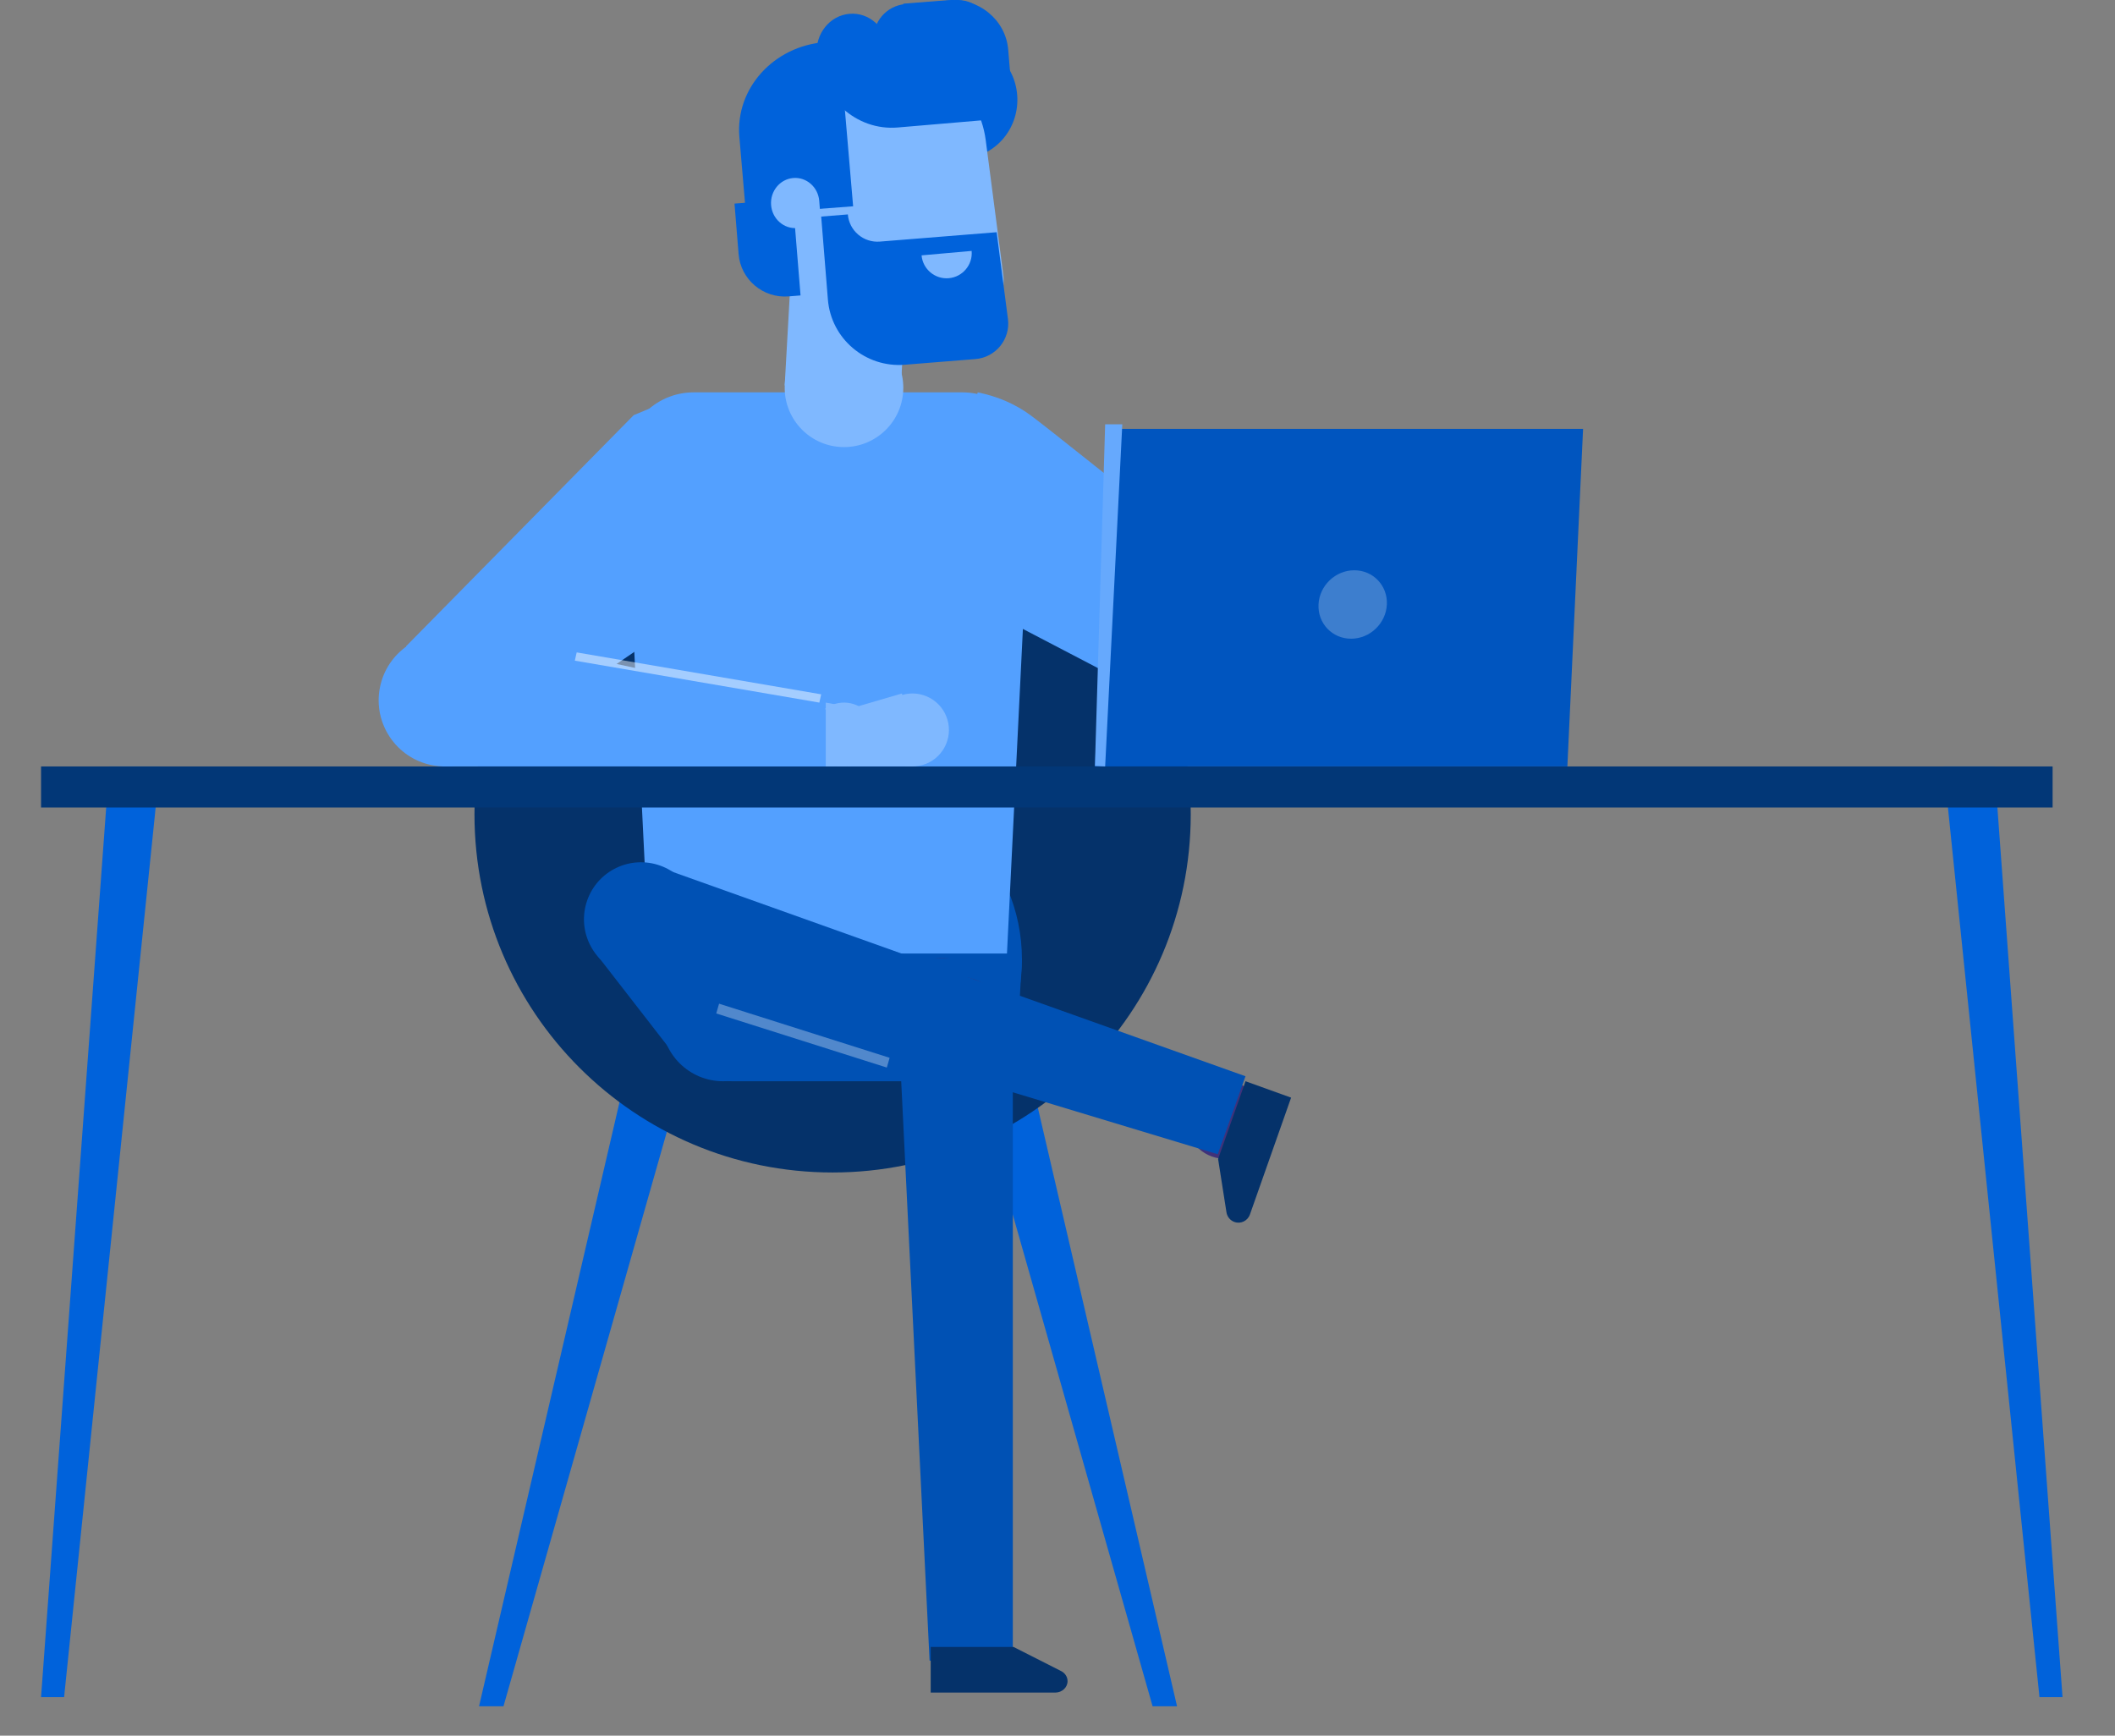 <?xml version="1.0" encoding="UTF-8"?>
<svg width="184px" height="151px" viewBox="0 0 184 151" version="1.1" xmlns="http://www.w3.org/2000/svg" xmlns:xlink="http://www.w3.org/1999/xlink">
    <rect x="0" y="0" width="184" height="151" fill="#808080" stroke="none"/>
    <!-- Generator: Sketch 56.2 (81672) - https://sketch.com -->
    <title>img-howitworks-collaborate</title>
    <desc>Created with Sketch.</desc>
    <g id="img-howitworks-collaborate" stroke="none" stroke-width="1" fill="none" fill-rule="evenodd">
        <g id="Accountant">
            <polygon id="Fill-4" fill="#0062DB" points="81.761 83.349 100.273 148.441 102.4 148.441 87.263 83.349"></polygon>
            <polygon id="Fill-6" fill="#0062DB" points="62.313 83.349 43.802 148.441 41.675 148.441 56.811 83.349"></polygon>
            <path d="M72.434,102.003 C55.227,102.003 41.278,88.054 41.278,70.847 C41.278,53.64 55.227,39.69 72.434,39.69 C89.641,39.69 103.591,53.64 103.591,70.847 C103.591,88.054 89.641,102.003 72.434,102.003 Z" id="Fill-8" fill="#05326A"></path>
            <path d="M88.906,83.465 C88.906,85.53 88.502,87.498 87.77,89.302 L58.686,89.302 C57.955,87.498 57.55,85.53 57.55,83.465 C57.55,74.85 64.568,67.87 73.228,67.87 C81.884,67.87 88.906,74.85 88.906,83.465" id="Fill-23" fill="#0051B4"></path>
            <path d="M76.999,83.349 C76.999,85.76 75.044,87.715 72.633,87.715 C70.221,87.715 68.267,85.76 68.267,83.349 C68.267,80.938 70.221,78.983 72.633,78.983 C75.044,78.983 76.999,80.938 76.999,83.349" id="Fill-24" fill="#40327A"></path>
            <path d="M112.091,61.058 C113.481,58.447 112.489,55.203 109.877,53.813 C107.265,52.424 104.021,53.415 102.632,56.027 C101.243,58.639 102.233,61.883 104.846,63.273 C107.458,64.662 110.702,63.67 112.091,61.058" id="Fill-25" fill="#7760DB"></path>
            <path d="M80.174,50.116 L105.069,63.107 L111.529,53.56 C98.256,42.897 90.962,37.083 89.646,36.118 C88.331,35.152 86.802,34.491 85.061,34.133 L80.174,50.116 Z" id="Fill-26" fill="#53A0FF"></path>
            <polygon id="Fill-28" fill="#53A0FF" points="66.282 49.118 42.931 65.092 35.324 56.225 55.129 36.118 57.55 35.108"></polygon>
            <path d="M68.267,88.707 C68.267,91.666 65.868,94.065 62.909,94.065 C59.95,94.065 57.55,91.666 57.55,88.707 C57.55,85.748 59.95,83.349 62.909,83.349 C65.868,83.349 68.267,85.748 68.267,88.707" id="Fill-30" fill="#0051B4"></path>
            <path d="M81.96,83.349 C84.919,83.349 87.318,85.748 87.318,88.707 C87.318,91.666 84.919,94.065 81.96,94.065 C79.001,94.065 76.602,91.666 76.602,88.707 C76.602,85.748 79.001,83.349 81.96,83.349" id="Fill-31" fill="#40327A"></path>
            <path d="M89.692,40.403 L87.604,82.952 L56.47,82.952 L54.383,40.403 C54.215,36.991 56.937,34.133 60.353,34.133 L83.722,34.133 C87.138,34.133 89.86,36.991 89.692,40.403" id="Fill-32" fill="#53A0FF"></path>
            <path d="M88.906,83.349 L88.618,88.707 L88.604,88.969 C88.45,91.824 85.871,94.065 82.741,94.065 L63.715,94.065 C60.585,94.065 58.006,91.823 57.852,88.969 L57.838,88.707 L57.55,83.349 L88.906,83.349 Z" id="Fill-33" fill="#0051B4"></path>
            <path d="M88.112,89.898 C88.112,92.638 85.89,94.859 83.151,94.859 C80.411,94.859 78.189,92.638 78.189,89.898 C78.189,87.158 80.411,84.937 83.151,84.937 C85.89,84.937 88.112,87.158 88.112,89.898" id="Fill-35" fill="#40327A"></path>
            <polygon id="Fill-36" fill="#0051B4" points="80.871 144.472 78.189 89.699 88.112 89.699 88.112 144.472"></polygon>
            <path d="M80.968,147.25 L80.968,143.281 L88.178,143.281 L92.316,145.379 C92.66,145.554 92.875,145.889 92.875,146.254 C92.875,146.804 92.395,147.25 91.803,147.25 L80.968,147.25 Z" id="Fill-37" fill="#05326A"></path>
            <path d="M107.699,94.262 C109.454,94.886 110.37,96.815 109.745,98.57 C109.121,100.325 107.191,101.241 105.437,100.616 C103.682,99.992 102.766,98.063 103.39,96.308 C104.015,94.553 105.944,93.637 107.699,94.262" id="Fill-38" fill="#40327A"></path>
            <path d="M57.428,75.303 C60.009,76.221 61.356,79.058 60.437,81.638 C59.518,84.219 56.682,85.567 54.101,84.648 C51.521,83.729 50.173,80.892 51.092,78.312 C52.01,75.731 54.847,74.384 57.428,75.303" id="Fill-39" fill="#0051B4"></path>
            <polygon id="Fill-40" fill="#0051B4" points="105.943 100.416 53.978 84.708 57.281 75.411 108.354 93.631"></polygon>
            <path d="M108.739,105.66 L112.323,95.492 L108.357,94.065 L105.972,100.831 L106.7,105.469 C106.761,105.855 107.025,106.176 107.389,106.307 C107.94,106.505 108.544,106.215 108.739,105.66" id="Fill-41" fill="#05326A"></path>
            <polygon id="Fill-42" fill="#7FB8FF" points="78.35 34.133 68.267 33.529 68.9 22.226 78.983 22.831"></polygon>
            <path d="M78.577,34.035 C78.413,36.88 75.973,39.052 73.128,38.887 C70.283,38.723 68.111,36.283 68.276,33.438 C68.44,30.593 70.88,28.421 73.725,28.586 C76.57,28.75 78.742,31.19 78.577,34.035" id="Fill-43" fill="#7FB8FF"></path>
            <polygon id="Fill-44" fill="#0051B4" points="58.917 92.081 51.994 83.159 58.843 76.205 67.473 83.938"></polygon>
            <polygon id="Fill-45" fill="#0062DB" points="13.892 66.679 13.475 70.909 5.577 147.647 3.572 147.647 9.5 66.679"></polygon>
            <polygon id="Fill-46" fill="#0062DB" points="169.115 66.679 169.532 70.909 177.429 147.647 179.435 147.647 173.507 66.679"></polygon>
            <polygon id="Fill-47" fill="#023777" points="3.572 70.251 178.572 70.251 178.572 66.679 3.572 66.679"></polygon>
            <path d="M44.344,62.031 C43.733,65.149 40.71,67.182 37.591,66.571 C34.473,65.959 32.44,62.936 33.051,59.818 C33.662,56.699 36.686,54.667 39.804,55.277 C42.923,55.889 44.956,58.912 44.344,62.031" id="Fill-48" fill="#53A0FF"></path>
            <polygon id="Fill-50" fill="#0055BF" points="137.724 37.309 136.658 60.218 136.358 66.679 95.256 66.679 96.622 37.309"></polygon>
            <path d="M120.654,52.589 C120.577,54.233 119.185,55.566 117.542,55.566 C115.9,55.566 114.631,54.233 114.707,52.589 C114.784,50.946 116.177,49.612 117.819,49.612 C119.462,49.612 120.731,50.946 120.654,52.589" id="Fill-51" fill="#FFFFFF" opacity="0.239"></path>
            <path d="M83.997,13.77 L82.549,13.892 L81.761,3.71 L83.21,3.589 C85.91,3.362 88.275,5.458 88.493,8.269 C88.71,11.081 86.698,13.544 83.997,13.77" id="Fill-53" fill="#0062DB"></path>
            <path d="M72.633,25.463 L68.607,25.785 C66.383,25.964 64.435,24.314 64.256,22.101 L63.901,17.712 L71.953,17.067 L72.633,25.463 Z" id="Fill-54" fill="#0062DB"></path>
            <path d="M84.083,13.55 L79.712,13.892 L78.586,0.321 L82.493,0.015 C85.161,-0.193 87.498,1.737 87.712,4.325 L88.097,8.971 C88.292,11.312 86.494,13.362 84.083,13.55" id="Fill-55" fill="#0062DB"></path>
            <path d="M83.734,28.269 L69.943,29.371 L68.692,13.961 C68.312,9.274 71.833,5.168 76.556,4.791 C81.119,4.426 85.168,7.68 85.755,12.185 L87.285,23.918 C87.571,26.109 85.953,28.091 83.734,28.269" id="Fill-56" fill="#7FB8FF"></path>
            <path d="M71.777,3.664 L72.992,3.572 L74.22,17.947 L64.9,18.654 L64.324,11.916 C63.964,7.699 67.301,4.004 71.777,3.664" id="Fill-57" fill="#0062DB"></path>
            <path d="M69.347,19.838 L71.442,19.663 L71.273,17.487 C71.18,16.285 70.166,15.389 69.009,15.486 C67.852,15.583 66.99,16.636 67.083,17.837 C67.176,19.039 68.19,19.935 69.347,19.838" id="Fill-58" fill="#7FB8FF"></path>
            <path d="M86.921,10.339 L78.1,11.091 C74.505,11.397 71.345,8.55 71.055,4.745 C70.918,2.934 72.193,1.347 73.904,1.202 C75.615,1.055 77.113,2.405 77.251,4.216 C77.265,4.406 77.422,4.547 77.601,4.532 L86.422,3.78 L86.921,10.339 Z" id="Fill-59" fill="#0062DB"></path>
            <path d="M83.538,5.999 L79.267,6.341 C77.602,6.474 76.144,5.241 76.01,3.587 C75.876,1.934 77.117,0.485 78.781,0.352 L83.052,0.01 C84.717,-0.123 86.176,1.11 86.31,2.763 C86.443,4.417 85.203,5.866 83.538,5.999" id="Fill-60" fill="#0062DB"></path>
            <path d="M87.689,27.753 C87.916,29.506 86.627,31.096 84.857,31.238 L78.71,31.732 C75.293,32.006 72.3,29.467 72.025,26.06 L71.442,18.841 L73.761,18.654 C73.875,20.074 75.123,21.132 76.547,21.018 L86.706,20.202 L87.689,27.753 Z" id="Fill-61" fill="#0062DB"></path>
            <path d="M82.427,62.613 C81.935,60.931 80.171,59.965 78.489,60.457 C76.806,60.95 75.841,62.713 76.333,64.395 C76.825,66.078 78.588,67.043 80.271,66.551 C81.954,66.059 82.919,64.295 82.427,62.613" id="Fill-62" fill="#7FB8FF"></path>
            <path d="M76.092,63.121 C76.523,64.594 75.679,66.137 74.206,66.567 C72.734,66.998 71.192,66.153 70.761,64.681 C70.33,63.208 71.174,61.666 72.647,61.235 C74.119,60.804 75.661,61.649 76.092,63.121" id="Fill-63" fill="#7FB8FF"></path>
            <polygon id="Fill-64" fill="#7FB8FF" points="79.38 66.676 73.712 66.679 73.03 61.918 78.47 60.329"></polygon>
            <polygon id="Fill-65" fill="#53A0FF" points="39.627 55.963 53.581 57.749 73.03 61.963 72.533 66.677 70.779 66.677 68.188 66.676 38.499 66.679"></polygon>
            <polygon id="Fill-66" fill="#7FB8FF" points="73.695 66.679 74.22 61.561 71.84 61.123 71.839 66.679"></polygon>
            <polygon id="Fill-68" fill="#FFFFFF" opacity="0.471" points="71.281 61.123 50.009 57.475 50.17 56.757 71.442 60.404"></polygon>
            <polygon id="Fill-69" fill="#FFFFFF" opacity="0.32" points="77.152 92.875 62.313 88.168 62.557 87.318 77.395 92.025"></polygon>
            <path d="M84.531,21.829 C84.638,23.033 83.748,24.096 82.545,24.202 C81.342,24.309 80.28,23.419 80.174,22.215 L84.531,21.829 Z" id="Fill-90" fill="#7FB8FF"></path>
            <path d="M16.471,5.557 L16.471,9.129 L16.471,5.557 Z" id="Fill-110" fill="#333854"></path>
            <polygon id="Fill-144" fill="#66A9FD" points="96.146 66.679 95.256 66.639 96.146 36.912 97.637 36.912"></polygon>
            <path d="M75.808,70.847 L169.873,70.847 L75.808,70.847 Z" id="Fill-147" fill="#F8F7FF"></path>
            <path d="M182.177,70.847 L206.785,70.847 L182.177,70.847 Z" id="Fill-149" fill="#F8F7FF"></path>
            <path d="M174.239,70.847 L178.208,70.847 L174.239,70.847 Z" id="Fill-151" fill="#F8F7FF"></path>
            <path d="M155.585,148.639 L180.193,148.639 L155.585,148.639 Z" id="Fill-155" fill="#F8F7FF"></path>
            <path d="M0,148.639 L51.994,148.639 L0,148.639 Z" id="Fill-157" fill="#F8F7FF"></path>
            <path d="M144.869,148.639 L151.219,148.639 L144.869,148.639 Z" id="Fill-161" fill="#F8F7FF"></path>
            <path d="M0,128 L17.464,128 L0,128 Z" id="Fill-159" fill="#F8F7FF"></path>
        </g>
    </g>
</svg>